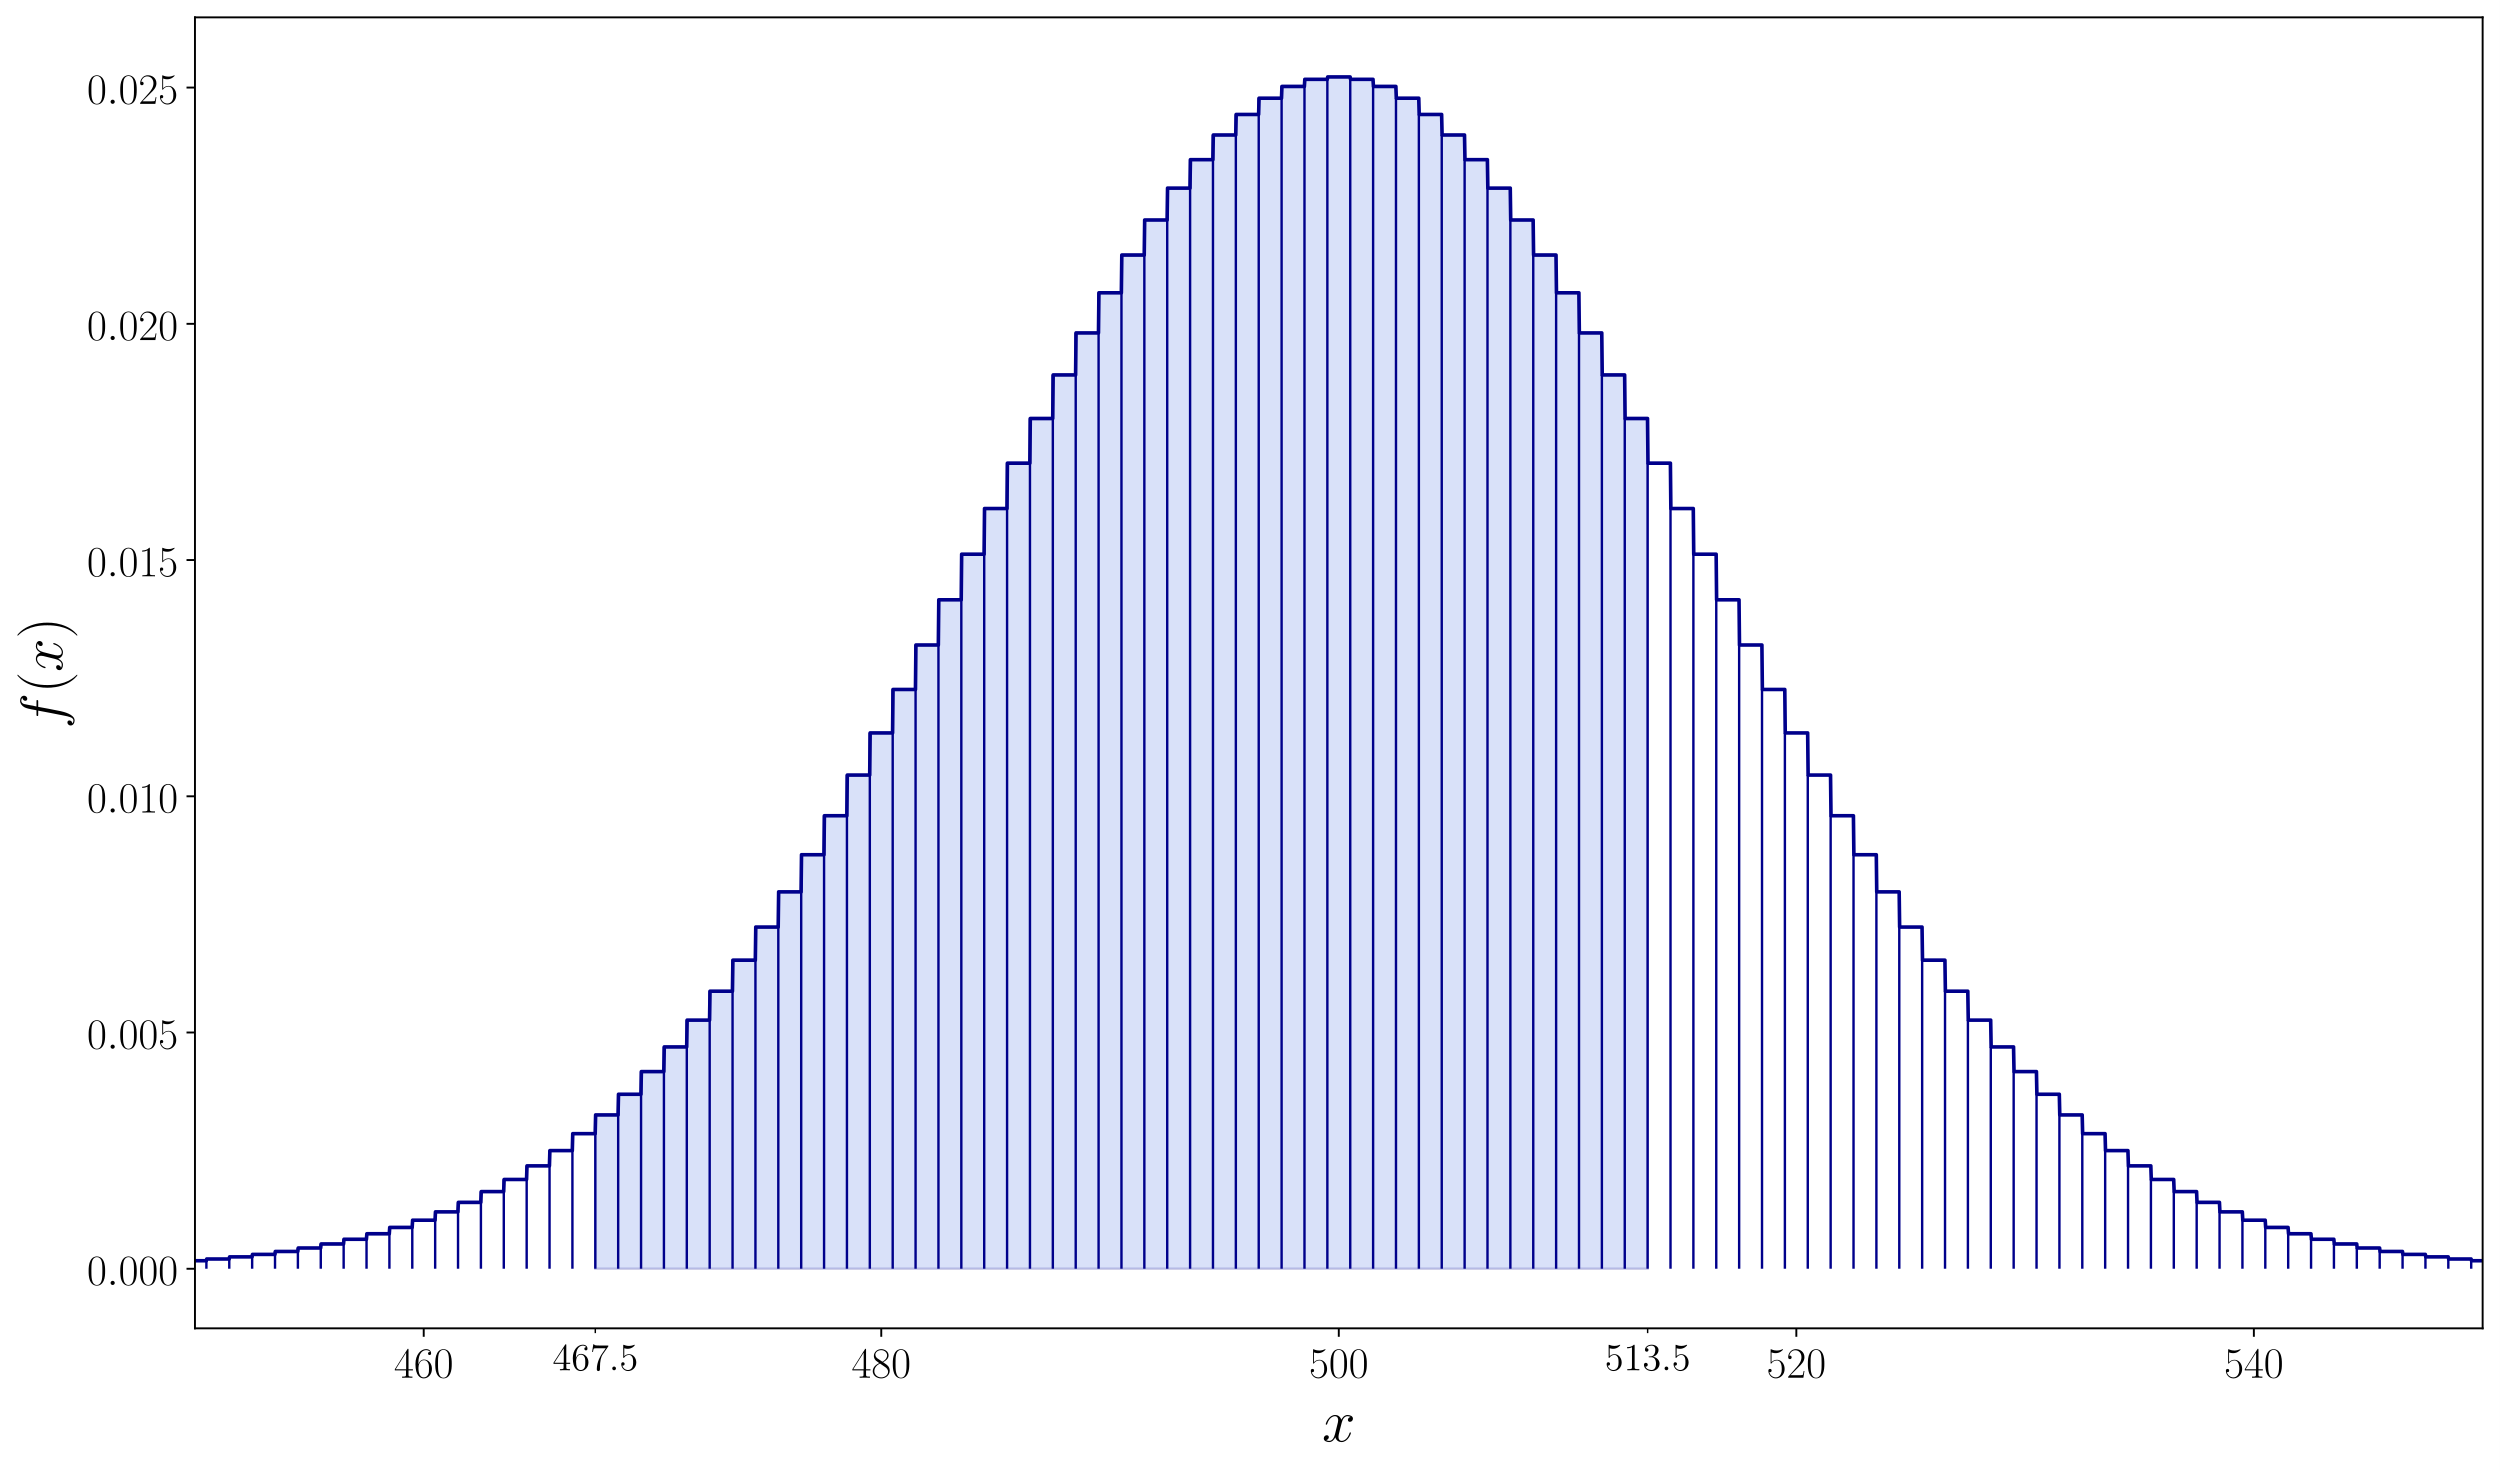 <?xml version="1.0" encoding="UTF-8"?>
<svg xmlns="http://www.w3.org/2000/svg" xmlns:xlink="http://www.w3.org/1999/xlink" width="1036.638" height="610.061" viewBox="0 0 1036.638 610.061">
<rect x="0" y="0" width="1036.638" height="610.061" fill="#808080" stroke="none"/>
<defs>
<g>
<g id="glyph-0-0">
<path d="M 6.031 -11.609 C 6.031 -11.984 6.016 -12 5.688 -12 L 0.359 -3.516 L 0.359 -3.047 L 4.984 -3.047 L 4.984 -1.297 C 4.984 -0.641 4.953 -0.469 3.688 -0.469 L 3.359 -0.469 L 3.359 0 C 3.922 -0.031 4.891 -0.031 5.5 -0.031 C 6.109 -0.031 7.078 -0.031 7.656 0 L 7.656 -0.469 L 7.312 -0.469 C 6.062 -0.469 6.031 -0.641 6.031 -1.297 L 6.031 -3.047 L 7.859 -3.047 L 7.859 -3.516 L 6.031 -3.516 Z M 5.047 -10.422 L 5.047 -3.516 L 0.719 -3.516 Z M 5.047 -10.422 "/>
</g>
<g id="glyph-0-1">
<path d="M 1.906 -6.188 C 1.906 -10.469 3.906 -11.438 5.078 -11.438 C 5.453 -11.438 6.375 -11.375 6.719 -10.672 C 6.438 -10.672 5.906 -10.672 5.906 -10.047 C 5.906 -9.562 6.297 -9.406 6.547 -9.406 C 6.703 -9.406 7.188 -9.469 7.188 -10.078 C 7.188 -11.203 6.297 -11.859 5.062 -11.859 C 2.922 -11.859 0.688 -9.625 0.688 -5.672 C 0.688 -0.797 2.703 0.281 4.141 0.281 C 5.891 0.281 7.531 -1.281 7.531 -3.672 C 7.531 -5.922 6.078 -7.547 4.25 -7.547 C 3.156 -7.547 2.344 -6.828 1.906 -5.578 Z M 4.141 -0.141 C 1.938 -0.141 1.938 -3.438 1.938 -4.109 C 1.938 -5.406 2.547 -7.266 4.219 -7.266 C 4.516 -7.266 5.406 -7.266 5.984 -6.031 C 6.312 -5.328 6.312 -4.594 6.312 -3.688 C 6.312 -2.719 6.312 -2.016 5.938 -1.297 C 5.547 -0.562 4.969 -0.141 4.141 -0.141 Z M 4.141 -0.141 "/>
</g>
<g id="glyph-0-2">
<path d="M 7.531 -5.766 C 7.531 -6.859 7.516 -8.719 6.766 -10.156 C 6.094 -11.406 5.047 -11.859 4.109 -11.859 C 3.25 -11.859 2.156 -11.469 1.469 -10.172 C 0.75 -8.828 0.688 -7.156 0.688 -5.766 C 0.688 -4.734 0.703 -3.172 1.25 -1.812 C 2.031 0.031 3.406 0.281 4.109 0.281 C 4.938 0.281 6.188 -0.047 6.922 -1.766 C 7.469 -3 7.531 -4.453 7.531 -5.766 Z M 4.109 0 C 2.953 0 2.281 -0.984 2.031 -2.344 C 1.828 -3.406 1.828 -4.953 1.828 -5.953 C 1.828 -7.344 1.828 -8.484 2.062 -9.578 C 2.406 -11.109 3.406 -11.562 4.109 -11.562 C 4.844 -11.562 5.797 -11.078 6.141 -9.609 C 6.375 -8.594 6.391 -7.391 6.391 -5.953 C 6.391 -4.797 6.391 -3.359 6.172 -2.297 C 5.797 -0.344 4.734 0 4.109 0 Z M 4.109 0 "/>
</g>
<g id="glyph-0-3">
<path d="M 4.875 -6.453 C 6.016 -7.031 7.156 -7.891 7.156 -9.281 C 7.156 -10.906 5.578 -11.859 4.125 -11.859 C 2.5 -11.859 1.062 -10.672 1.062 -9.047 C 1.062 -8.594 1.172 -7.828 1.859 -7.141 C 2.047 -6.953 2.797 -6.422 3.281 -6.078 C 2.469 -5.672 0.594 -4.688 0.594 -2.703 C 0.594 -0.859 2.344 0.281 4.094 0.281 C 6.016 0.281 7.625 -1.094 7.625 -2.922 C 7.625 -4.562 6.531 -5.312 5.812 -5.797 Z M 2.531 -8.031 C 2.391 -8.125 1.672 -8.688 1.672 -9.531 C 1.672 -10.625 2.797 -11.438 4.094 -11.438 C 5.5 -11.438 6.547 -10.438 6.547 -9.281 C 6.547 -7.609 4.688 -6.656 4.594 -6.656 C 4.578 -6.656 4.562 -6.656 4.406 -6.766 Z M 5.828 -4.359 C 6.094 -4.156 6.953 -3.562 6.953 -2.469 C 6.953 -1.141 5.625 -0.141 4.125 -0.141 C 2.5 -0.141 1.25 -1.312 1.25 -2.719 C 1.25 -4.141 2.344 -5.328 3.594 -5.891 Z M 5.828 -4.359 "/>
</g>
<g id="glyph-0-4">
<path d="M 2.047 -10.5 C 2.219 -10.422 2.953 -10.188 3.719 -10.188 C 5.375 -10.188 6.297 -11.078 6.812 -11.609 C 6.812 -11.75 6.812 -11.844 6.703 -11.844 C 6.688 -11.844 6.656 -11.844 6.516 -11.766 C 5.891 -11.5 5.141 -11.281 4.25 -11.281 C 3.719 -11.281 2.906 -11.359 2.031 -11.75 C 1.828 -11.844 1.797 -11.844 1.781 -11.844 C 1.688 -11.844 1.672 -11.828 1.672 -11.469 L 1.672 -6.266 C 1.672 -5.938 1.672 -5.844 1.844 -5.844 C 1.938 -5.844 1.969 -5.891 2.062 -6.016 C 2.641 -6.812 3.422 -7.156 4.328 -7.156 C 4.953 -7.156 6.297 -6.766 6.297 -3.688 C 6.297 -3.125 6.297 -2.078 5.766 -1.25 C 5.312 -0.516 4.609 -0.141 3.844 -0.141 C 2.656 -0.141 1.453 -0.969 1.125 -2.344 C 1.203 -2.328 1.344 -2.297 1.422 -2.297 C 1.656 -2.297 2.094 -2.422 2.094 -2.984 C 2.094 -3.469 1.766 -3.656 1.422 -3.656 C 1 -3.656 0.734 -3.406 0.734 -2.906 C 0.734 -1.344 1.969 0.281 3.875 0.281 C 5.719 0.281 7.484 -1.312 7.484 -3.625 C 7.484 -5.781 6.078 -7.438 4.344 -7.438 C 3.422 -7.438 2.656 -7.109 2.047 -6.453 Z M 2.047 -10.5 "/>
</g>
<g id="glyph-0-5">
<path d="M 7.484 -2.781 L 7.156 -2.781 C 6.984 -1.5 6.828 -1.297 6.766 -1.188 C 6.672 -1.047 5.375 -1.047 5.125 -1.047 L 1.688 -1.047 C 2.328 -1.734 3.594 -3.016 5.109 -4.484 C 6.203 -5.531 7.484 -6.75 7.484 -8.516 C 7.484 -10.641 5.797 -11.859 3.906 -11.859 C 1.938 -11.859 0.734 -10.109 0.734 -8.5 C 0.734 -7.797 1.25 -7.719 1.469 -7.719 C 1.656 -7.719 2.188 -7.828 2.188 -8.453 C 2.188 -9 1.719 -9.172 1.469 -9.172 C 1.359 -9.172 1.25 -9.141 1.188 -9.109 C 1.531 -10.641 2.562 -11.391 3.656 -11.391 C 5.219 -11.391 6.25 -10.156 6.25 -8.516 C 6.25 -6.953 5.328 -5.609 4.312 -4.453 L 0.734 -0.406 L 0.734 0 L 7.047 0 Z M 7.484 -2.781 "/>
</g>
<g id="glyph-0-6">
<path d="M 4.766 -11.469 C 4.766 -11.844 4.75 -11.859 4.5 -11.859 C 3.797 -11.016 2.75 -10.75 1.734 -10.703 C 1.688 -10.703 1.594 -10.703 1.578 -10.672 C 1.562 -10.641 1.562 -10.594 1.562 -10.219 C 2.109 -10.219 3.047 -10.328 3.766 -10.766 L 3.766 -1.312 C 3.766 -0.688 3.734 -0.469 2.188 -0.469 L 1.656 -0.469 L 1.656 0 C 2.516 -0.016 3.406 -0.031 4.266 -0.031 C 5.125 -0.031 6.031 -0.016 6.891 0 L 6.891 -0.469 L 6.344 -0.469 C 4.812 -0.469 4.766 -0.656 4.766 -1.312 Z M 4.766 -11.469 "/>
</g>
<g id="glyph-1-0">
<path d="M 5.75 -10.375 C 5.75 -10.672 5.75 -10.766 5.531 -10.766 C 5.406 -10.766 5.359 -10.766 5.234 -10.562 L 0.438 -3.125 L 0.438 -2.656 L 4.625 -2.656 L 4.625 -1.219 C 4.625 -0.625 4.594 -0.469 3.422 -0.469 L 3.109 -0.469 L 3.109 0 C 3.469 -0.031 4.734 -0.031 5.188 -0.031 C 5.625 -0.031 6.906 -0.031 7.266 0 L 7.266 -0.469 L 6.953 -0.469 C 5.797 -0.469 5.75 -0.625 5.75 -1.219 L 5.75 -2.656 L 7.359 -2.656 L 7.359 -3.125 L 5.75 -3.125 Z M 4.703 -9.125 L 4.703 -3.125 L 0.828 -3.125 Z M 4.703 -9.125 "/>
</g>
<g id="glyph-1-1">
<path d="M 1.953 -5.547 C 1.953 -9.578 3.922 -10.219 4.781 -10.219 C 5.359 -10.219 5.922 -10.047 6.234 -9.562 C 6.047 -9.562 5.438 -9.562 5.438 -8.906 C 5.438 -8.562 5.672 -8.25 6.094 -8.25 C 6.484 -8.25 6.75 -8.5 6.75 -8.953 C 6.75 -9.781 6.156 -10.594 4.766 -10.594 C 2.75 -10.594 0.656 -8.547 0.656 -5.031 C 0.656 -0.656 2.562 0.328 3.922 0.328 C 5.656 0.328 7.141 -1.172 7.141 -3.25 C 7.141 -5.375 5.656 -6.797 4.062 -6.797 C 2.641 -6.797 2.125 -5.562 1.953 -5.109 Z M 3.922 -0.094 C 2.922 -0.094 2.438 -0.984 2.297 -1.328 C 2.156 -1.734 2 -2.516 2 -3.641 C 2 -4.891 2.562 -6.469 4 -6.469 C 4.875 -6.469 5.344 -5.875 5.578 -5.344 C 5.828 -4.75 5.828 -3.953 5.828 -3.266 C 5.828 -2.453 5.828 -1.734 5.531 -1.125 C 5.125 -0.359 4.562 -0.094 3.922 -0.094 Z M 3.922 -0.094 "/>
</g>
<g id="glyph-1-2">
<path d="M 7.578 -9.891 L 7.578 -10.266 L 3.734 -10.266 C 1.797 -10.266 1.766 -10.469 1.703 -10.781 L 1.359 -10.781 L 0.859 -7.594 L 1.219 -7.594 C 1.266 -7.875 1.406 -8.859 1.609 -9.031 C 1.734 -9.125 2.938 -9.125 3.156 -9.125 L 6.531 -9.125 L 4.844 -6.703 C 4.422 -6.094 2.812 -3.469 2.812 -0.484 C 2.812 -0.297 2.812 0.328 3.453 0.328 C 4.125 0.328 4.125 -0.281 4.125 -0.5 L 4.125 -1.297 C 4.125 -3.672 4.516 -5.516 5.266 -6.578 Z M 7.578 -9.891 "/>
</g>
<g id="glyph-1-3">
<path d="M 2.047 -9.125 C 2.719 -8.906 3.281 -8.891 3.453 -8.891 C 5.266 -8.891 6.406 -10.219 6.406 -10.438 C 6.406 -10.5 6.375 -10.578 6.281 -10.578 C 6.25 -10.578 6.219 -10.578 6.078 -10.516 C 5.188 -10.141 4.422 -10.094 4 -10.094 C 2.953 -10.094 2.203 -10.406 1.891 -10.531 C 1.781 -10.578 1.75 -10.578 1.734 -10.578 C 1.609 -10.578 1.609 -10.484 1.609 -10.234 L 1.609 -5.5 C 1.609 -5.219 1.609 -5.109 1.797 -5.109 C 1.875 -5.109 1.891 -5.125 2.062 -5.328 C 2.5 -5.984 3.25 -6.359 4.047 -6.359 C 4.891 -6.359 5.312 -5.578 5.438 -5.312 C 5.703 -4.688 5.719 -3.906 5.719 -3.297 C 5.719 -2.688 5.719 -1.781 5.281 -1.062 C 4.922 -0.5 4.297 -0.094 3.609 -0.094 C 2.547 -0.094 1.516 -0.812 1.234 -1.969 C 1.312 -1.938 1.406 -1.922 1.484 -1.922 C 1.75 -1.922 2.188 -2.094 2.188 -2.625 C 2.188 -3.078 1.875 -3.328 1.484 -3.328 C 1.203 -3.328 0.781 -3.188 0.781 -2.562 C 0.781 -1.219 1.859 0.328 3.641 0.328 C 5.438 0.328 7.016 -1.172 7.016 -3.203 C 7.016 -5.094 5.734 -6.672 4.062 -6.672 C 3.156 -6.672 2.453 -6.281 2.047 -5.828 Z M 2.047 -9.125 "/>
</g>
<g id="glyph-1-4">
<path d="M 4.594 -10.219 C 4.594 -10.578 4.594 -10.594 4.266 -10.594 C 3.891 -10.172 3.094 -9.578 1.453 -9.578 L 1.453 -9.109 C 1.812 -9.109 2.609 -9.109 3.484 -9.531 L 3.484 -1.234 C 3.484 -0.656 3.438 -0.469 2.047 -0.469 L 1.547 -0.469 L 1.547 0 C 1.969 -0.031 3.516 -0.031 4.047 -0.031 C 4.578 -0.031 6.109 -0.031 6.531 0 L 6.531 -0.469 L 6.047 -0.469 C 4.641 -0.469 4.594 -0.656 4.594 -1.234 Z M 4.594 -10.219 "/>
</g>
<g id="glyph-1-5">
<path d="M 2.938 -5.719 C 2.656 -5.703 2.594 -5.688 2.594 -5.547 C 2.594 -5.391 2.672 -5.391 2.969 -5.391 L 3.703 -5.391 C 5.047 -5.391 5.656 -4.266 5.656 -2.734 C 5.656 -0.656 4.578 -0.094 3.797 -0.094 C 3.031 -0.094 1.719 -0.469 1.266 -1.516 C 1.766 -1.438 2.234 -1.719 2.234 -2.297 C 2.234 -2.75 1.891 -3.078 1.453 -3.078 C 1.062 -3.078 0.656 -2.859 0.656 -2.25 C 0.656 -0.828 2.078 0.328 3.844 0.328 C 5.734 0.328 7.141 -1.109 7.141 -2.719 C 7.141 -4.188 5.953 -5.344 4.438 -5.609 C 5.812 -6.016 6.703 -7.172 6.703 -8.422 C 6.703 -9.672 5.406 -10.594 3.859 -10.594 C 2.266 -10.594 1.078 -9.625 1.078 -8.469 C 1.078 -7.828 1.578 -7.703 1.812 -7.703 C 2.156 -7.703 2.531 -7.938 2.531 -8.422 C 2.531 -8.922 2.156 -9.141 1.797 -9.141 C 1.703 -9.141 1.672 -9.141 1.625 -9.125 C 2.234 -10.219 3.734 -10.219 3.812 -10.219 C 4.328 -10.219 5.375 -9.984 5.375 -8.422 C 5.375 -8.109 5.328 -7.219 4.859 -6.531 C 4.391 -5.828 3.844 -5.781 3.406 -5.766 Z M 2.938 -5.719 "/>
</g>
<g id="glyph-2-0">
<path d="M 2.938 -0.766 C 2.938 -1.234 2.547 -1.547 2.172 -1.547 C 1.703 -1.547 1.391 -1.156 1.391 -0.781 C 1.391 -0.312 1.766 0 2.156 0 C 2.609 0 2.938 -0.375 2.938 -0.766 Z M 2.938 -0.766 "/>
</g>
<g id="glyph-3-0">
<path d="M 11.812 -10.156 C 11.016 -10.016 10.703 -9.422 10.703 -8.938 C 10.703 -8.344 11.188 -8.141 11.531 -8.141 C 12.281 -8.141 12.797 -8.797 12.797 -9.469 C 12.797 -10.516 11.609 -10.984 10.562 -10.984 C 9.047 -10.984 8.188 -9.484 7.969 -9.016 C 7.391 -10.891 5.859 -10.984 5.406 -10.984 C 2.859 -10.984 1.516 -7.719 1.516 -7.172 C 1.516 -7.078 1.625 -6.953 1.797 -6.953 C 2 -6.953 2.047 -7.094 2.094 -7.203 C 2.938 -9.969 4.609 -10.484 5.328 -10.484 C 6.453 -10.484 6.672 -9.438 6.672 -8.844 C 6.672 -8.297 6.531 -7.719 6.219 -6.531 L 5.375 -3.109 C 5 -1.625 4.281 -0.25 2.969 -0.25 C 2.844 -0.25 2.219 -0.25 1.688 -0.578 C 2.594 -0.75 2.797 -1.5 2.797 -1.797 C 2.797 -2.297 2.422 -2.594 1.938 -2.594 C 1.344 -2.594 0.703 -2.062 0.703 -1.266 C 0.703 -0.219 1.875 0.25 2.938 0.25 C 4.141 0.25 4.984 -0.703 5.5 -1.719 C 5.906 -0.25 7.141 0.25 8.062 0.25 C 10.609 0.25 11.953 -3.016 11.953 -3.562 C 11.953 -3.688 11.859 -3.781 11.703 -3.781 C 11.484 -3.781 11.453 -3.656 11.375 -3.469 C 10.703 -1.266 9.266 -0.25 8.141 -0.25 C 7.266 -0.25 6.797 -0.891 6.797 -1.922 C 6.797 -2.469 6.906 -2.859 7.297 -4.516 L 8.172 -7.891 C 8.547 -9.391 9.391 -10.484 10.531 -10.484 C 10.578 -10.484 11.281 -10.484 11.812 -10.156 Z M 11.812 -10.156 "/>
</g>
<g id="glyph-4-0">
<path d="M 3.297 -0.859 C 3.297 -1.375 2.875 -1.734 2.438 -1.734 C 1.922 -1.734 1.562 -1.312 1.562 -0.875 C 1.562 -0.359 1.984 0 2.422 0 C 2.938 0 3.297 -0.438 3.297 -0.859 Z M 3.297 -0.859 "/>
</g>
<g id="glyph-5-0">
<path d="M -10.016 -11.109 C -10.016 -11.609 -10.016 -11.812 -10.484 -11.812 C -10.734 -11.812 -10.734 -11.609 -10.734 -11.156 L -10.734 -9.141 C -13.297 -9.609 -15.062 -9.969 -15.859 -10.156 C -16.469 -10.312 -17.031 -10.828 -17.031 -11.484 C -17.031 -12 -16.812 -12.531 -16.594 -12.781 C -16.484 -11.812 -15.766 -11.5 -15.344 -11.5 C -14.844 -11.5 -14.547 -11.875 -14.547 -12.359 C -14.547 -12.859 -14.969 -13.594 -15.922 -13.594 C -16.969 -13.594 -17.531 -12.547 -17.531 -11.453 C -17.531 -10.391 -16.734 -9.344 -15.766 -8.844 C -14.891 -8.391 -14 -8.141 -10.734 -7.578 L -10.734 -5.906 C -10.734 -5.422 -10.734 -5.188 -10.281 -5.188 C -10.016 -5.188 -10.016 -5.328 -10.016 -5.828 L -10.016 -7.422 C -7.703 -6.969 -2.062 -5.953 0.594 -5.375 C 2.766 -4.953 4.578 -4.578 4.578 -3.344 C 4.578 -3.266 4.578 -2.547 4.109 -2.094 C 4.016 -3.359 2.906 -3.359 2.891 -3.359 C 2.391 -3.359 2.094 -2.984 2.094 -2.516 C 2.094 -2.016 2.516 -1.266 3.469 -1.266 C 4.531 -1.266 5.078 -2.359 5.078 -3.344 C 5.078 -5.875 0.516 -6.922 -0.719 -7.203 C -2.641 -7.641 -9.266 -8.859 -10.016 -8.984 Z M -10.016 -11.109 "/>
</g>
<g id="glyph-5-1">
<path d="M -10.156 -11.812 C -10.016 -11.016 -9.422 -10.703 -8.938 -10.703 C -8.344 -10.703 -8.141 -11.188 -8.141 -11.531 C -8.141 -12.281 -8.797 -12.797 -9.469 -12.797 C -10.516 -12.797 -10.984 -11.609 -10.984 -10.562 C -10.984 -9.047 -9.484 -8.188 -9.016 -7.969 C -10.891 -7.391 -10.984 -5.859 -10.984 -5.406 C -10.984 -2.859 -7.719 -1.516 -7.172 -1.516 C -7.078 -1.516 -6.953 -1.625 -6.953 -1.797 C -6.953 -2 -7.094 -2.047 -7.203 -2.094 C -9.969 -2.938 -10.484 -4.609 -10.484 -5.328 C -10.484 -6.453 -9.438 -6.672 -8.844 -6.672 C -8.297 -6.672 -7.719 -6.531 -6.531 -6.219 L -3.109 -5.375 C -1.625 -5 -0.25 -4.281 -0.25 -2.969 C -0.25 -2.844 -0.25 -2.219 -0.578 -1.688 C -0.75 -2.594 -1.5 -2.797 -1.797 -2.797 C -2.297 -2.797 -2.594 -2.422 -2.594 -1.938 C -2.594 -1.344 -2.062 -0.703 -1.266 -0.703 C -0.219 -0.703 0.25 -1.875 0.25 -2.938 C 0.25 -4.141 -0.703 -4.984 -1.719 -5.5 C -0.25 -5.906 0.25 -7.141 0.25 -8.062 C 0.25 -10.609 -3.016 -11.953 -3.562 -11.953 C -3.688 -11.953 -3.781 -11.859 -3.781 -11.703 C -3.781 -11.484 -3.656 -11.453 -3.469 -11.375 C -1.266 -10.703 -0.25 -9.266 -0.25 -8.141 C -0.25 -7.266 -0.891 -6.797 -1.922 -6.797 C -2.469 -6.797 -2.859 -6.906 -4.516 -7.297 L -7.891 -8.172 C -9.391 -8.547 -10.484 -9.391 -10.484 -10.531 C -10.484 -10.578 -10.484 -11.281 -10.156 -11.812 Z M -10.156 -11.812 "/>
</g>
<g id="glyph-6-0">
<path d="M 6.078 -7.625 C 6.047 -7.625 6 -7.625 5.922 -7.547 C 4.75 -6.406 1.562 -3.344 -6.203 -3.344 C -13.969 -3.344 -17.141 -6.344 -18.375 -7.578 C -18.406 -7.578 -18.453 -7.625 -18.531 -7.625 C -18.609 -7.625 -18.656 -7.547 -18.656 -7.453 C -18.656 -7.172 -16.812 -5.062 -14.078 -3.828 C -11.312 -2.594 -8.625 -2.234 -6.219 -2.234 C -4.438 -2.234 -1.391 -2.422 1.812 -3.906 C 4.406 -5.109 6.219 -7.141 6.219 -7.453 C 6.219 -7.578 6.172 -7.625 6.078 -7.625 Z M 6.078 -7.625 "/>
</g>
<g id="glyph-6-1">
<path d="M -6.203 -6.547 C -8 -6.547 -11.031 -6.375 -14.25 -4.875 C -16.844 -3.688 -18.656 -1.641 -18.656 -1.344 C -18.656 -1.266 -18.625 -1.172 -18.5 -1.172 C -18.453 -1.172 -18.438 -1.203 -18.375 -1.219 C -17.141 -2.422 -13.969 -5.453 -6.219 -5.453 C 1.547 -5.453 4.703 -2.438 5.953 -1.219 C 6 -1.203 6.031 -1.172 6.078 -1.172 C 6.203 -1.172 6.219 -1.266 6.219 -1.344 C 6.219 -1.625 4.391 -3.734 1.641 -4.953 C -1.125 -6.203 -3.812 -6.547 -6.203 -6.547 Z M -6.203 -6.547 "/>
</g>
</g>
<clipPath id="clip-0">
<path clip-rule="nonzero" d="M 0 0 L 1036.637 0 L 1036.637 610.062 L 0 610.062 Z M 0 0 "/>
</clipPath>
<clipPath id="clip-1">
<path clip-rule="nonzero" d="M 80.84 30 L 1029.438 30 L 1029.438 524 L 80.84 524 Z M 80.84 30 "/>
</clipPath>
</defs>
<g clip-path="url(#clip-0)">
<path fill-rule="nonzero" fill="rgb(100%, 100%, 100%)" fill-opacity="1" d="M 0 610.062 L 1036.637 610.062 L 1036.637 0 L 0 0 Z M 0 610.062 "/>
</g>
<path fill-rule="nonzero" fill="rgb(100%, 100%, 100%)" fill-opacity="1" d="M 80.84 550.801 L 1029.438 550.801 L 1029.438 7.199 L 80.84 7.199 Z M 80.84 550.801 "/>
<path fill-rule="nonzero" fill="rgb(25.49%, 41.176%, 88.234%)" fill-opacity="0.2" stroke-width="1" stroke-linecap="butt" stroke-linejoin="miter" stroke="rgb(0%, 0%, 54.509%)" stroke-opacity="0.2" stroke-miterlimit="10" d="M 246.844 83.971 L 246.844 147.756 L 256.312 147.756 L 256.355 156.326 L 265.781 156.326 L 265.828 165.717 L 275.297 165.717 L 275.34 175.955 L 284.766 175.955 L 284.809 187.065 L 294.234 187.065 L 294.281 199.053 L 303.75 199.053 L 303.793 211.92 L 313.219 211.92 L 313.262 225.658 L 322.688 225.658 L 322.734 240.244 L 332.203 240.244 L 332.246 255.643 L 341.672 255.643 L 341.715 271.803 L 351.188 271.803 L 351.23 288.666 L 360.656 288.666 L 360.699 306.151 L 370.125 306.151 L 370.168 324.166 L 379.641 324.166 L 379.684 342.604 L 389.109 342.604 L 389.152 361.346 L 398.578 361.346 L 398.621 380.256 L 408.094 380.256 L 408.137 399.194 L 417.562 399.194 L 417.605 418.006 L 427.074 418.006 L 427.121 436.526 L 436.547 436.526 L 436.59 454.584 L 446.016 454.584 L 446.059 472.018 L 455.527 472.018 L 455.574 488.647 L 465 488.647 L 465.043 504.307 L 474.469 504.307 L 474.512 518.83 L 483.984 518.83 L 484.027 532.061 L 493.453 532.061 L 493.496 543.854 L 502.922 543.854 L 502.965 554.073 L 512.438 554.073 L 512.48 562.604 L 521.906 562.604 L 521.949 569.346 L 531.418 569.346 L 531.461 574.217 L 540.891 574.217 L 540.934 577.166 L 550.359 577.166 L 550.402 578.151 L 559.871 578.151 L 559.918 577.166 L 569.344 577.166 L 569.387 574.217 L 578.812 574.217 L 578.855 569.346 L 588.324 569.346 L 588.371 562.604 L 597.797 562.604 L 597.84 554.073 L 607.309 554.073 L 607.352 543.854 L 616.777 543.854 L 616.824 532.061 L 626.25 532.061 L 626.293 518.83 L 635.762 518.83 L 635.805 504.307 L 645.23 504.307 L 645.277 488.647 L 654.703 488.647 L 654.746 472.018 L 664.215 472.018 L 664.258 454.584 L 673.684 454.584 L 673.73 436.526 L 683.156 436.526 L 683.199 418.006 L 683.199 83.971 Z M 246.844 83.971 " transform="matrix(1, 0, 0, -1, 0, 610.061)"/>
<path fill="none" stroke-width="0.8" stroke-linecap="butt" stroke-linejoin="round" stroke="rgb(0%, 0%, 0%)" stroke-opacity="1" stroke-miterlimit="10" d="M 175.699 59.26 L 175.699 55.76 " transform="matrix(1, 0, 0, -1, 0, 610.061)"/>
<g fill="rgb(0%, 0%, 0%)" fill-opacity="1">
<use xlink:href="#glyph-0-0" x="163.362" y="571.285"/>
<use xlink:href="#glyph-0-1" x="171.575" y="571.285"/>
<use xlink:href="#glyph-0-2" x="179.788" y="571.285"/>
</g>
<path fill="none" stroke-width="0.8" stroke-linecap="butt" stroke-linejoin="round" stroke="rgb(0%, 0%, 0%)" stroke-opacity="1" stroke-miterlimit="10" d="M 365.418 59.26 L 365.418 55.76 " transform="matrix(1, 0, 0, -1, 0, 610.061)"/>
<g fill="rgb(0%, 0%, 0%)" fill-opacity="1">
<use xlink:href="#glyph-0-0" x="353.082" y="571.285"/>
<use xlink:href="#glyph-0-3" x="361.295" y="571.285"/>
<use xlink:href="#glyph-0-2" x="369.508" y="571.285"/>
</g>
<path fill="none" stroke-width="0.8" stroke-linecap="butt" stroke-linejoin="round" stroke="rgb(0%, 0%, 0%)" stroke-opacity="1" stroke-miterlimit="10" d="M 555.137 59.26 L 555.137 55.76 " transform="matrix(1, 0, 0, -1, 0, 610.061)"/>
<g fill="rgb(0%, 0%, 0%)" fill-opacity="1">
<use xlink:href="#glyph-0-4" x="542.802" y="571.285"/>
<use xlink:href="#glyph-0-2" x="551.015" y="571.285"/>
<use xlink:href="#glyph-0-2" x="559.228" y="571.285"/>
</g>
<path fill="none" stroke-width="0.8" stroke-linecap="butt" stroke-linejoin="round" stroke="rgb(0%, 0%, 0%)" stroke-opacity="1" stroke-miterlimit="10" d="M 744.859 59.26 L 744.859 55.76 " transform="matrix(1, 0, 0, -1, 0, 610.061)"/>
<g fill="rgb(0%, 0%, 0%)" fill-opacity="1">
<use xlink:href="#glyph-0-4" x="732.522" y="571.285"/>
<use xlink:href="#glyph-0-5" x="740.735" y="571.285"/>
<use xlink:href="#glyph-0-2" x="748.948" y="571.285"/>
</g>
<path fill="none" stroke-width="0.8" stroke-linecap="butt" stroke-linejoin="round" stroke="rgb(0%, 0%, 0%)" stroke-opacity="1" stroke-miterlimit="10" d="M 934.578 59.26 L 934.578 55.76 " transform="matrix(1, 0, 0, -1, 0, 610.061)"/>
<g fill="rgb(0%, 0%, 0%)" fill-opacity="1">
<use xlink:href="#glyph-0-4" x="922.242" y="571.285"/>
<use xlink:href="#glyph-0-0" x="930.455" y="571.285"/>
<use xlink:href="#glyph-0-2" x="938.668" y="571.285"/>
</g>
<path fill="none" stroke-width="0.6" stroke-linecap="butt" stroke-linejoin="round" stroke="rgb(0%, 0%, 0%)" stroke-opacity="1" stroke-miterlimit="10" d="M 246.844 59.26 L 246.844 57.26 " transform="matrix(1, 0, 0, -1, 0, 610.061)"/>
<g fill="rgb(0%, 0%, 0%)" fill-opacity="1">
<use xlink:href="#glyph-1-0" x="229.067" y="568.187"/>
<use xlink:href="#glyph-1-1" x="236.862" y="568.187"/>
<use xlink:href="#glyph-1-2" x="244.657" y="568.187"/>
</g>
<g fill="rgb(0%, 0%, 0%)" fill-opacity="1">
<use xlink:href="#glyph-2-0" x="252.479" y="568.187"/>
</g>
<g fill="rgb(0%, 0%, 0%)" fill-opacity="1">
<use xlink:href="#glyph-1-3" x="256.815" y="568.187"/>
</g>
<path fill="none" stroke-width="0.6" stroke-linecap="butt" stroke-linejoin="round" stroke="rgb(0%, 0%, 0%)" stroke-opacity="1" stroke-miterlimit="10" d="M 683.199 59.26 L 683.199 57.26 " transform="matrix(1, 0, 0, -1, 0, 610.061)"/>
<g fill="rgb(0%, 0%, 0%)" fill-opacity="1">
<use xlink:href="#glyph-1-3" x="665.423" y="568.187"/>
<use xlink:href="#glyph-1-4" x="673.218" y="568.187"/>
<use xlink:href="#glyph-1-5" x="681.013" y="568.187"/>
</g>
<g fill="rgb(0%, 0%, 0%)" fill-opacity="1">
<use xlink:href="#glyph-2-0" x="688.835" y="568.187"/>
</g>
<g fill="rgb(0%, 0%, 0%)" fill-opacity="1">
<use xlink:href="#glyph-1-3" x="693.171" y="568.187"/>
</g>
<g fill="rgb(0%, 0%, 0%)" fill-opacity="1">
<use xlink:href="#glyph-3-0" x="548.209" y="597.718"/>
</g>
<path fill="none" stroke-width="0.8" stroke-linecap="butt" stroke-linejoin="round" stroke="rgb(0%, 0%, 0%)" stroke-opacity="1" stroke-miterlimit="10" d="M 80.84 83.971 L 77.34 83.971 " transform="matrix(1, 0, 0, -1, 0, 610.061)"/>
<g fill="rgb(0%, 0%, 0%)" fill-opacity="1">
<use xlink:href="#glyph-0-2" x="36.063" y="532.834"/>
</g>
<g fill="rgb(0%, 0%, 0%)" fill-opacity="1">
<use xlink:href="#glyph-4-0" x="44.288" y="532.834"/>
</g>
<g fill="rgb(0%, 0%, 0%)" fill-opacity="1">
<use xlink:href="#glyph-0-2" x="49.165" y="532.834"/>
<use xlink:href="#glyph-0-2" x="57.378" y="532.834"/>
<use xlink:href="#glyph-0-2" x="65.592" y="532.834"/>
</g>
<path fill="none" stroke-width="0.8" stroke-linecap="butt" stroke-linejoin="round" stroke="rgb(0%, 0%, 0%)" stroke-opacity="1" stroke-miterlimit="10" d="M 80.84 181.924 L 77.34 181.924 " transform="matrix(1, 0, 0, -1, 0, 610.061)"/>
<g fill="rgb(0%, 0%, 0%)" fill-opacity="1">
<use xlink:href="#glyph-0-2" x="36.063" y="434.879"/>
</g>
<g fill="rgb(0%, 0%, 0%)" fill-opacity="1">
<use xlink:href="#glyph-4-0" x="44.288" y="434.879"/>
</g>
<g fill="rgb(0%, 0%, 0%)" fill-opacity="1">
<use xlink:href="#glyph-0-2" x="49.165" y="434.879"/>
<use xlink:href="#glyph-0-2" x="57.378" y="434.879"/>
<use xlink:href="#glyph-0-4" x="65.592" y="434.879"/>
</g>
<path fill="none" stroke-width="0.8" stroke-linecap="butt" stroke-linejoin="round" stroke="rgb(0%, 0%, 0%)" stroke-opacity="1" stroke-miterlimit="10" d="M 80.84 279.881 L 77.34 279.881 " transform="matrix(1, 0, 0, -1, 0, 610.061)"/>
<g fill="rgb(0%, 0%, 0%)" fill-opacity="1">
<use xlink:href="#glyph-0-2" x="36.063" y="336.924"/>
</g>
<g fill="rgb(0%, 0%, 0%)" fill-opacity="1">
<use xlink:href="#glyph-4-0" x="44.288" y="336.924"/>
</g>
<g fill="rgb(0%, 0%, 0%)" fill-opacity="1">
<use xlink:href="#glyph-0-2" x="49.165" y="336.924"/>
<use xlink:href="#glyph-0-6" x="57.378" y="336.924"/>
<use xlink:href="#glyph-0-2" x="65.592" y="336.924"/>
</g>
<path fill="none" stroke-width="0.8" stroke-linecap="butt" stroke-linejoin="round" stroke="rgb(0%, 0%, 0%)" stroke-opacity="1" stroke-miterlimit="10" d="M 80.84 377.834 L 77.34 377.834 " transform="matrix(1, 0, 0, -1, 0, 610.061)"/>
<g fill="rgb(0%, 0%, 0%)" fill-opacity="1">
<use xlink:href="#glyph-0-2" x="36.063" y="238.969"/>
</g>
<g fill="rgb(0%, 0%, 0%)" fill-opacity="1">
<use xlink:href="#glyph-4-0" x="44.288" y="238.969"/>
</g>
<g fill="rgb(0%, 0%, 0%)" fill-opacity="1">
<use xlink:href="#glyph-0-2" x="49.165" y="238.969"/>
<use xlink:href="#glyph-0-6" x="57.378" y="238.969"/>
<use xlink:href="#glyph-0-4" x="65.592" y="238.969"/>
</g>
<path fill="none" stroke-width="0.8" stroke-linecap="butt" stroke-linejoin="round" stroke="rgb(0%, 0%, 0%)" stroke-opacity="1" stroke-miterlimit="10" d="M 80.84 475.787 L 77.34 475.787 " transform="matrix(1, 0, 0, -1, 0, 610.061)"/>
<g fill="rgb(0%, 0%, 0%)" fill-opacity="1">
<use xlink:href="#glyph-0-2" x="36.063" y="141.015"/>
</g>
<g fill="rgb(0%, 0%, 0%)" fill-opacity="1">
<use xlink:href="#glyph-4-0" x="44.288" y="141.015"/>
</g>
<g fill="rgb(0%, 0%, 0%)" fill-opacity="1">
<use xlink:href="#glyph-0-2" x="49.165" y="141.015"/>
<use xlink:href="#glyph-0-5" x="57.378" y="141.015"/>
<use xlink:href="#glyph-0-2" x="65.592" y="141.015"/>
</g>
<path fill="none" stroke-width="0.8" stroke-linecap="butt" stroke-linejoin="round" stroke="rgb(0%, 0%, 0%)" stroke-opacity="1" stroke-miterlimit="10" d="M 80.84 573.744 L 77.34 573.744 " transform="matrix(1, 0, 0, -1, 0, 610.061)"/>
<g fill="rgb(0%, 0%, 0%)" fill-opacity="1">
<use xlink:href="#glyph-0-2" x="36.063" y="43.06"/>
</g>
<g fill="rgb(0%, 0%, 0%)" fill-opacity="1">
<use xlink:href="#glyph-4-0" x="44.288" y="43.06"/>
</g>
<g fill="rgb(0%, 0%, 0%)" fill-opacity="1">
<use xlink:href="#glyph-0-2" x="49.165" y="43.06"/>
<use xlink:href="#glyph-0-5" x="57.378" y="43.06"/>
<use xlink:href="#glyph-0-4" x="65.592" y="43.06"/>
</g>
<g fill="rgb(0%, 0%, 0%)" fill-opacity="1">
<use xlink:href="#glyph-5-0" x="25.858" y="302.089"/>
</g>
<g fill="rgb(0%, 0%, 0%)" fill-opacity="1">
<use xlink:href="#glyph-6-0" x="25.858" y="287.409"/>
</g>
<g fill="rgb(0%, 0%, 0%)" fill-opacity="1">
<use xlink:href="#glyph-5-1" x="25.858" y="278.589"/>
</g>
<g fill="rgb(0%, 0%, 0%)" fill-opacity="1">
<use xlink:href="#glyph-6-1" x="25.858" y="264.731"/>
</g>
<path fill="none" stroke-width="1" stroke-linecap="butt" stroke-linejoin="round" stroke="rgb(0%, 0%, 54.509%)" stroke-opacity="1" stroke-miterlimit="10" d="M 85.582 83.971 L 85.582 88.018 " transform="matrix(1, 0, 0, -1, 0, 610.061)"/>
<path fill="none" stroke-width="1" stroke-linecap="butt" stroke-linejoin="round" stroke="rgb(0%, 0%, 54.509%)" stroke-opacity="1" stroke-miterlimit="10" d="M 95.066 83.971 L 95.066 88.885 " transform="matrix(1, 0, 0, -1, 0, 610.061)"/>
<path fill="none" stroke-width="1" stroke-linecap="butt" stroke-linejoin="round" stroke="rgb(0%, 0%, 54.509%)" stroke-opacity="1" stroke-miterlimit="10" d="M 104.555 83.971 L 104.555 89.916 " transform="matrix(1, 0, 0, -1, 0, 610.061)"/>
<path fill="none" stroke-width="1" stroke-linecap="butt" stroke-linejoin="round" stroke="rgb(0%, 0%, 54.509%)" stroke-opacity="1" stroke-miterlimit="10" d="M 114.039 83.971 L 114.039 91.135 " transform="matrix(1, 0, 0, -1, 0, 610.061)"/>
<path fill="none" stroke-width="1" stroke-linecap="butt" stroke-linejoin="round" stroke="rgb(0%, 0%, 54.509%)" stroke-opacity="1" stroke-miterlimit="10" d="M 123.523 83.971 L 123.523 92.569 " transform="matrix(1, 0, 0, -1, 0, 610.061)"/>
<path fill="none" stroke-width="1" stroke-linecap="butt" stroke-linejoin="round" stroke="rgb(0%, 0%, 54.509%)" stroke-opacity="1" stroke-miterlimit="10" d="M 133.012 83.971 L 133.012 94.244 " transform="matrix(1, 0, 0, -1, 0, 610.061)"/>
<path fill="none" stroke-width="1" stroke-linecap="butt" stroke-linejoin="round" stroke="rgb(0%, 0%, 54.509%)" stroke-opacity="1" stroke-miterlimit="10" d="M 142.496 83.971 L 142.496 96.201 " transform="matrix(1, 0, 0, -1, 0, 610.061)"/>
<path fill="none" stroke-width="1" stroke-linecap="butt" stroke-linejoin="round" stroke="rgb(0%, 0%, 54.509%)" stroke-opacity="1" stroke-miterlimit="10" d="M 151.984 83.971 L 151.984 98.471 " transform="matrix(1, 0, 0, -1, 0, 610.061)"/>
<path fill="none" stroke-width="1" stroke-linecap="butt" stroke-linejoin="round" stroke="rgb(0%, 0%, 54.509%)" stroke-opacity="1" stroke-miterlimit="10" d="M 161.469 83.971 L 161.469 101.096 " transform="matrix(1, 0, 0, -1, 0, 610.061)"/>
<path fill="none" stroke-width="1" stroke-linecap="butt" stroke-linejoin="round" stroke="rgb(0%, 0%, 54.509%)" stroke-opacity="1" stroke-miterlimit="10" d="M 170.953 83.971 L 170.953 104.108 " transform="matrix(1, 0, 0, -1, 0, 610.061)"/>
<path fill="none" stroke-width="1" stroke-linecap="butt" stroke-linejoin="round" stroke="rgb(0%, 0%, 54.509%)" stroke-opacity="1" stroke-miterlimit="10" d="M 180.441 83.971 L 180.441 107.561 " transform="matrix(1, 0, 0, -1, 0, 610.061)"/>
<path fill="none" stroke-width="1" stroke-linecap="butt" stroke-linejoin="round" stroke="rgb(0%, 0%, 54.509%)" stroke-opacity="1" stroke-miterlimit="10" d="M 189.926 83.971 L 189.926 111.494 " transform="matrix(1, 0, 0, -1, 0, 610.061)"/>
<path fill="none" stroke-width="1" stroke-linecap="butt" stroke-linejoin="round" stroke="rgb(0%, 0%, 54.509%)" stroke-opacity="1" stroke-miterlimit="10" d="M 199.414 83.971 L 199.414 115.951 " transform="matrix(1, 0, 0, -1, 0, 610.061)"/>
<path fill="none" stroke-width="1" stroke-linecap="butt" stroke-linejoin="round" stroke="rgb(0%, 0%, 54.509%)" stroke-opacity="1" stroke-miterlimit="10" d="M 208.898 83.971 L 208.898 120.983 " transform="matrix(1, 0, 0, -1, 0, 610.061)"/>
<path fill="none" stroke-width="1" stroke-linecap="butt" stroke-linejoin="round" stroke="rgb(0%, 0%, 54.509%)" stroke-opacity="1" stroke-miterlimit="10" d="M 218.387 83.971 L 218.387 126.635 " transform="matrix(1, 0, 0, -1, 0, 610.061)"/>
<path fill="none" stroke-width="1" stroke-linecap="butt" stroke-linejoin="round" stroke="rgb(0%, 0%, 54.509%)" stroke-opacity="1" stroke-miterlimit="10" d="M 227.871 83.971 L 227.871 132.951 " transform="matrix(1, 0, 0, -1, 0, 610.061)"/>
<path fill="none" stroke-width="1" stroke-linecap="butt" stroke-linejoin="round" stroke="rgb(0%, 0%, 54.509%)" stroke-opacity="1" stroke-miterlimit="10" d="M 237.355 83.971 L 237.355 139.979 " transform="matrix(1, 0, 0, -1, 0, 610.061)"/>
<path fill="none" stroke-width="1" stroke-linecap="butt" stroke-linejoin="round" stroke="rgb(0%, 0%, 54.509%)" stroke-opacity="1" stroke-miterlimit="10" d="M 246.844 83.971 L 246.844 147.756 " transform="matrix(1, 0, 0, -1, 0, 610.061)"/>
<path fill="none" stroke-width="1" stroke-linecap="butt" stroke-linejoin="round" stroke="rgb(0%, 0%, 54.509%)" stroke-opacity="1" stroke-miterlimit="10" d="M 256.328 83.971 L 256.328 156.326 " transform="matrix(1, 0, 0, -1, 0, 610.061)"/>
<path fill="none" stroke-width="1" stroke-linecap="butt" stroke-linejoin="round" stroke="rgb(0%, 0%, 54.509%)" stroke-opacity="1" stroke-miterlimit="10" d="M 265.816 83.971 L 265.816 165.717 " transform="matrix(1, 0, 0, -1, 0, 610.061)"/>
<path fill="none" stroke-width="1" stroke-linecap="butt" stroke-linejoin="round" stroke="rgb(0%, 0%, 54.509%)" stroke-opacity="1" stroke-miterlimit="10" d="M 275.301 83.971 L 275.301 175.955 " transform="matrix(1, 0, 0, -1, 0, 610.061)"/>
<path fill="none" stroke-width="1" stroke-linecap="butt" stroke-linejoin="round" stroke="rgb(0%, 0%, 54.509%)" stroke-opacity="1" stroke-miterlimit="10" d="M 284.785 83.971 L 284.785 187.065 " transform="matrix(1, 0, 0, -1, 0, 610.061)"/>
<path fill="none" stroke-width="1" stroke-linecap="butt" stroke-linejoin="round" stroke="rgb(0%, 0%, 54.509%)" stroke-opacity="1" stroke-miterlimit="10" d="M 294.273 83.971 L 294.273 199.053 " transform="matrix(1, 0, 0, -1, 0, 610.061)"/>
<path fill="none" stroke-width="1" stroke-linecap="butt" stroke-linejoin="round" stroke="rgb(0%, 0%, 54.509%)" stroke-opacity="1" stroke-miterlimit="10" d="M 303.758 83.971 L 303.758 211.92 " transform="matrix(1, 0, 0, -1, 0, 610.061)"/>
<path fill="none" stroke-width="1" stroke-linecap="butt" stroke-linejoin="round" stroke="rgb(0%, 0%, 54.509%)" stroke-opacity="1" stroke-miterlimit="10" d="M 313.246 83.971 L 313.246 225.658 " transform="matrix(1, 0, 0, -1, 0, 610.061)"/>
<path fill="none" stroke-width="1" stroke-linecap="butt" stroke-linejoin="round" stroke="rgb(0%, 0%, 54.509%)" stroke-opacity="1" stroke-miterlimit="10" d="M 322.73 83.971 L 322.73 240.244 " transform="matrix(1, 0, 0, -1, 0, 610.061)"/>
<path fill="none" stroke-width="1" stroke-linecap="butt" stroke-linejoin="round" stroke="rgb(0%, 0%, 54.509%)" stroke-opacity="1" stroke-miterlimit="10" d="M 332.219 83.971 L 332.219 255.643 " transform="matrix(1, 0, 0, -1, 0, 610.061)"/>
<path fill="none" stroke-width="1" stroke-linecap="butt" stroke-linejoin="round" stroke="rgb(0%, 0%, 54.509%)" stroke-opacity="1" stroke-miterlimit="10" d="M 341.703 83.971 L 341.703 271.803 " transform="matrix(1, 0, 0, -1, 0, 610.061)"/>
<path fill="none" stroke-width="1" stroke-linecap="butt" stroke-linejoin="round" stroke="rgb(0%, 0%, 54.509%)" stroke-opacity="1" stroke-miterlimit="10" d="M 351.188 83.971 L 351.188 288.666 " transform="matrix(1, 0, 0, -1, 0, 610.061)"/>
<path fill="none" stroke-width="1" stroke-linecap="butt" stroke-linejoin="round" stroke="rgb(0%, 0%, 54.509%)" stroke-opacity="1" stroke-miterlimit="10" d="M 360.676 83.971 L 360.676 306.151 " transform="matrix(1, 0, 0, -1, 0, 610.061)"/>
<path fill="none" stroke-width="1" stroke-linecap="butt" stroke-linejoin="round" stroke="rgb(0%, 0%, 54.509%)" stroke-opacity="1" stroke-miterlimit="10" d="M 370.16 83.971 L 370.16 324.166 " transform="matrix(1, 0, 0, -1, 0, 610.061)"/>
<path fill="none" stroke-width="1" stroke-linecap="butt" stroke-linejoin="round" stroke="rgb(0%, 0%, 54.509%)" stroke-opacity="1" stroke-miterlimit="10" d="M 379.648 83.971 L 379.648 342.604 " transform="matrix(1, 0, 0, -1, 0, 610.061)"/>
<path fill="none" stroke-width="1" stroke-linecap="butt" stroke-linejoin="round" stroke="rgb(0%, 0%, 54.509%)" stroke-opacity="1" stroke-miterlimit="10" d="M 389.133 83.971 L 389.133 361.346 " transform="matrix(1, 0, 0, -1, 0, 610.061)"/>
<path fill="none" stroke-width="1" stroke-linecap="butt" stroke-linejoin="round" stroke="rgb(0%, 0%, 54.509%)" stroke-opacity="1" stroke-miterlimit="10" d="M 398.617 83.971 L 398.617 380.256 " transform="matrix(1, 0, 0, -1, 0, 610.061)"/>
<path fill="none" stroke-width="1" stroke-linecap="butt" stroke-linejoin="round" stroke="rgb(0%, 0%, 54.509%)" stroke-opacity="1" stroke-miterlimit="10" d="M 408.105 83.971 L 408.105 399.194 " transform="matrix(1, 0, 0, -1, 0, 610.061)"/>
<path fill="none" stroke-width="1" stroke-linecap="butt" stroke-linejoin="round" stroke="rgb(0%, 0%, 54.509%)" stroke-opacity="1" stroke-miterlimit="10" d="M 417.59 83.971 L 417.59 418.006 " transform="matrix(1, 0, 0, -1, 0, 610.061)"/>
<path fill="none" stroke-width="1" stroke-linecap="butt" stroke-linejoin="round" stroke="rgb(0%, 0%, 54.509%)" stroke-opacity="1" stroke-miterlimit="10" d="M 427.078 83.971 L 427.078 436.526 " transform="matrix(1, 0, 0, -1, 0, 610.061)"/>
<path fill="none" stroke-width="1" stroke-linecap="butt" stroke-linejoin="round" stroke="rgb(0%, 0%, 54.509%)" stroke-opacity="1" stroke-miterlimit="10" d="M 436.562 83.971 L 436.562 454.584 " transform="matrix(1, 0, 0, -1, 0, 610.061)"/>
<path fill="none" stroke-width="1" stroke-linecap="butt" stroke-linejoin="round" stroke="rgb(0%, 0%, 54.509%)" stroke-opacity="1" stroke-miterlimit="10" d="M 446.051 83.971 L 446.051 472.018 " transform="matrix(1, 0, 0, -1, 0, 610.061)"/>
<path fill="none" stroke-width="1" stroke-linecap="butt" stroke-linejoin="round" stroke="rgb(0%, 0%, 54.509%)" stroke-opacity="1" stroke-miterlimit="10" d="M 455.535 83.971 L 455.535 488.647 " transform="matrix(1, 0, 0, -1, 0, 610.061)"/>
<path fill="none" stroke-width="1" stroke-linecap="butt" stroke-linejoin="round" stroke="rgb(0%, 0%, 54.509%)" stroke-opacity="1" stroke-miterlimit="10" d="M 465.02 83.971 L 465.02 504.307 " transform="matrix(1, 0, 0, -1, 0, 610.061)"/>
<path fill="none" stroke-width="1" stroke-linecap="butt" stroke-linejoin="round" stroke="rgb(0%, 0%, 54.509%)" stroke-opacity="1" stroke-miterlimit="10" d="M 474.508 83.971 L 474.508 518.83 " transform="matrix(1, 0, 0, -1, 0, 610.061)"/>
<path fill="none" stroke-width="1" stroke-linecap="butt" stroke-linejoin="round" stroke="rgb(0%, 0%, 54.509%)" stroke-opacity="1" stroke-miterlimit="10" d="M 483.992 83.971 L 483.992 532.061 " transform="matrix(1, 0, 0, -1, 0, 610.061)"/>
<path fill="none" stroke-width="1" stroke-linecap="butt" stroke-linejoin="round" stroke="rgb(0%, 0%, 54.509%)" stroke-opacity="1" stroke-miterlimit="10" d="M 493.48 83.971 L 493.48 543.854 " transform="matrix(1, 0, 0, -1, 0, 610.061)"/>
<path fill="none" stroke-width="1" stroke-linecap="butt" stroke-linejoin="round" stroke="rgb(0%, 0%, 54.509%)" stroke-opacity="1" stroke-miterlimit="10" d="M 502.965 83.971 L 502.965 554.073 " transform="matrix(1, 0, 0, -1, 0, 610.061)"/>
<path fill="none" stroke-width="1" stroke-linecap="butt" stroke-linejoin="round" stroke="rgb(0%, 0%, 54.509%)" stroke-opacity="1" stroke-miterlimit="10" d="M 512.449 83.971 L 512.449 562.604 " transform="matrix(1, 0, 0, -1, 0, 610.061)"/>
<path fill="none" stroke-width="1" stroke-linecap="butt" stroke-linejoin="round" stroke="rgb(0%, 0%, 54.509%)" stroke-opacity="1" stroke-miterlimit="10" d="M 521.938 83.971 L 521.938 569.346 " transform="matrix(1, 0, 0, -1, 0, 610.061)"/>
<path fill="none" stroke-width="1" stroke-linecap="butt" stroke-linejoin="round" stroke="rgb(0%, 0%, 54.509%)" stroke-opacity="1" stroke-miterlimit="10" d="M 531.422 83.971 L 531.422 574.217 " transform="matrix(1, 0, 0, -1, 0, 610.061)"/>
<path fill="none" stroke-width="1" stroke-linecap="butt" stroke-linejoin="round" stroke="rgb(0%, 0%, 54.509%)" stroke-opacity="1" stroke-miterlimit="10" d="M 540.91 83.971 L 540.91 577.166 " transform="matrix(1, 0, 0, -1, 0, 610.061)"/>
<path fill="none" stroke-width="1" stroke-linecap="butt" stroke-linejoin="round" stroke="rgb(0%, 0%, 54.509%)" stroke-opacity="1" stroke-miterlimit="10" d="M 550.395 83.971 L 550.395 578.151 " transform="matrix(1, 0, 0, -1, 0, 610.061)"/>
<path fill="none" stroke-width="1" stroke-linecap="butt" stroke-linejoin="round" stroke="rgb(0%, 0%, 54.509%)" stroke-opacity="1" stroke-miterlimit="10" d="M 559.883 83.971 L 559.883 577.166 " transform="matrix(1, 0, 0, -1, 0, 610.061)"/>
<path fill="none" stroke-width="1" stroke-linecap="butt" stroke-linejoin="round" stroke="rgb(0%, 0%, 54.509%)" stroke-opacity="1" stroke-miterlimit="10" d="M 569.367 83.971 L 569.367 574.217 " transform="matrix(1, 0, 0, -1, 0, 610.061)"/>
<path fill="none" stroke-width="1" stroke-linecap="butt" stroke-linejoin="round" stroke="rgb(0%, 0%, 54.509%)" stroke-opacity="1" stroke-miterlimit="10" d="M 578.852 83.971 L 578.852 569.346 " transform="matrix(1, 0, 0, -1, 0, 610.061)"/>
<path fill="none" stroke-width="1" stroke-linecap="butt" stroke-linejoin="round" stroke="rgb(0%, 0%, 54.509%)" stroke-opacity="1" stroke-miterlimit="10" d="M 588.34 83.971 L 588.34 562.604 " transform="matrix(1, 0, 0, -1, 0, 610.061)"/>
<path fill="none" stroke-width="1" stroke-linecap="butt" stroke-linejoin="round" stroke="rgb(0%, 0%, 54.509%)" stroke-opacity="1" stroke-miterlimit="10" d="M 597.824 83.971 L 597.824 554.073 " transform="matrix(1, 0, 0, -1, 0, 610.061)"/>
<path fill="none" stroke-width="1" stroke-linecap="butt" stroke-linejoin="round" stroke="rgb(0%, 0%, 54.509%)" stroke-opacity="1" stroke-miterlimit="10" d="M 607.312 83.971 L 607.312 543.854 " transform="matrix(1, 0, 0, -1, 0, 610.061)"/>
<path fill="none" stroke-width="1" stroke-linecap="butt" stroke-linejoin="round" stroke="rgb(0%, 0%, 54.509%)" stroke-opacity="1" stroke-miterlimit="10" d="M 616.797 83.971 L 616.797 532.061 " transform="matrix(1, 0, 0, -1, 0, 610.061)"/>
<path fill="none" stroke-width="1" stroke-linecap="butt" stroke-linejoin="round" stroke="rgb(0%, 0%, 54.509%)" stroke-opacity="1" stroke-miterlimit="10" d="M 626.281 83.971 L 626.281 518.83 " transform="matrix(1, 0, 0, -1, 0, 610.061)"/>
<path fill="none" stroke-width="1" stroke-linecap="butt" stroke-linejoin="round" stroke="rgb(0%, 0%, 54.509%)" stroke-opacity="1" stroke-miterlimit="10" d="M 635.77 83.971 L 635.77 504.307 " transform="matrix(1, 0, 0, -1, 0, 610.061)"/>
<path fill="none" stroke-width="1" stroke-linecap="butt" stroke-linejoin="round" stroke="rgb(0%, 0%, 54.509%)" stroke-opacity="1" stroke-miterlimit="10" d="M 645.254 83.971 L 645.254 488.647 " transform="matrix(1, 0, 0, -1, 0, 610.061)"/>
<path fill="none" stroke-width="1" stroke-linecap="butt" stroke-linejoin="round" stroke="rgb(0%, 0%, 54.509%)" stroke-opacity="1" stroke-miterlimit="10" d="M 654.742 83.971 L 654.742 472.018 " transform="matrix(1, 0, 0, -1, 0, 610.061)"/>
<path fill="none" stroke-width="1" stroke-linecap="butt" stroke-linejoin="round" stroke="rgb(0%, 0%, 54.509%)" stroke-opacity="1" stroke-miterlimit="10" d="M 664.227 83.971 L 664.227 454.584 " transform="matrix(1, 0, 0, -1, 0, 610.061)"/>
<path fill="none" stroke-width="1" stroke-linecap="butt" stroke-linejoin="round" stroke="rgb(0%, 0%, 54.509%)" stroke-opacity="1" stroke-miterlimit="10" d="M 673.715 83.971 L 673.715 436.526 " transform="matrix(1, 0, 0, -1, 0, 610.061)"/>
<path fill="none" stroke-width="1" stroke-linecap="butt" stroke-linejoin="round" stroke="rgb(0%, 0%, 54.509%)" stroke-opacity="1" stroke-miterlimit="10" d="M 683.199 83.971 L 683.199 418.006 " transform="matrix(1, 0, 0, -1, 0, 610.061)"/>
<path fill="none" stroke-width="1" stroke-linecap="butt" stroke-linejoin="round" stroke="rgb(0%, 0%, 54.509%)" stroke-opacity="1" stroke-miterlimit="10" d="M 692.684 83.971 L 692.684 399.194 " transform="matrix(1, 0, 0, -1, 0, 610.061)"/>
<path fill="none" stroke-width="1" stroke-linecap="butt" stroke-linejoin="round" stroke="rgb(0%, 0%, 54.509%)" stroke-opacity="1" stroke-miterlimit="10" d="M 702.172 83.971 L 702.172 380.256 " transform="matrix(1, 0, 0, -1, 0, 610.061)"/>
<path fill="none" stroke-width="1" stroke-linecap="butt" stroke-linejoin="round" stroke="rgb(0%, 0%, 54.509%)" stroke-opacity="1" stroke-miterlimit="10" d="M 711.656 83.971 L 711.656 361.346 " transform="matrix(1, 0, 0, -1, 0, 610.061)"/>
<path fill="none" stroke-width="1" stroke-linecap="butt" stroke-linejoin="round" stroke="rgb(0%, 0%, 54.509%)" stroke-opacity="1" stroke-miterlimit="10" d="M 721.145 83.971 L 721.145 342.604 " transform="matrix(1, 0, 0, -1, 0, 610.061)"/>
<path fill="none" stroke-width="1" stroke-linecap="butt" stroke-linejoin="round" stroke="rgb(0%, 0%, 54.509%)" stroke-opacity="1" stroke-miterlimit="10" d="M 730.629 83.971 L 730.629 324.166 " transform="matrix(1, 0, 0, -1, 0, 610.061)"/>
<path fill="none" stroke-width="1" stroke-linecap="butt" stroke-linejoin="round" stroke="rgb(0%, 0%, 54.509%)" stroke-opacity="1" stroke-miterlimit="10" d="M 740.113 83.971 L 740.113 306.151 " transform="matrix(1, 0, 0, -1, 0, 610.061)"/>
<path fill="none" stroke-width="1" stroke-linecap="butt" stroke-linejoin="round" stroke="rgb(0%, 0%, 54.509%)" stroke-opacity="1" stroke-miterlimit="10" d="M 749.602 83.971 L 749.602 288.666 " transform="matrix(1, 0, 0, -1, 0, 610.061)"/>
<path fill="none" stroke-width="1" stroke-linecap="butt" stroke-linejoin="round" stroke="rgb(0%, 0%, 54.509%)" stroke-opacity="1" stroke-miterlimit="10" d="M 759.086 83.971 L 759.086 271.803 " transform="matrix(1, 0, 0, -1, 0, 610.061)"/>
<path fill="none" stroke-width="1" stroke-linecap="butt" stroke-linejoin="round" stroke="rgb(0%, 0%, 54.509%)" stroke-opacity="1" stroke-miterlimit="10" d="M 768.574 83.971 L 768.574 255.643 " transform="matrix(1, 0, 0, -1, 0, 610.061)"/>
<path fill="none" stroke-width="1" stroke-linecap="butt" stroke-linejoin="round" stroke="rgb(0%, 0%, 54.509%)" stroke-opacity="1" stroke-miterlimit="10" d="M 778.059 83.971 L 778.059 240.244 " transform="matrix(1, 0, 0, -1, 0, 610.061)"/>
<path fill="none" stroke-width="1" stroke-linecap="butt" stroke-linejoin="round" stroke="rgb(0%, 0%, 54.509%)" stroke-opacity="1" stroke-miterlimit="10" d="M 787.547 83.971 L 787.547 225.658 " transform="matrix(1, 0, 0, -1, 0, 610.061)"/>
<path fill="none" stroke-width="1" stroke-linecap="butt" stroke-linejoin="round" stroke="rgb(0%, 0%, 54.509%)" stroke-opacity="1" stroke-miterlimit="10" d="M 797.031 83.971 L 797.031 211.92 " transform="matrix(1, 0, 0, -1, 0, 610.061)"/>
<path fill="none" stroke-width="1" stroke-linecap="butt" stroke-linejoin="round" stroke="rgb(0%, 0%, 54.509%)" stroke-opacity="1" stroke-miterlimit="10" d="M 806.516 83.971 L 806.516 199.053 " transform="matrix(1, 0, 0, -1, 0, 610.061)"/>
<path fill="none" stroke-width="1" stroke-linecap="butt" stroke-linejoin="round" stroke="rgb(0%, 0%, 54.509%)" stroke-opacity="1" stroke-miterlimit="10" d="M 816.004 83.971 L 816.004 187.065 " transform="matrix(1, 0, 0, -1, 0, 610.061)"/>
<path fill="none" stroke-width="1" stroke-linecap="butt" stroke-linejoin="round" stroke="rgb(0%, 0%, 54.509%)" stroke-opacity="1" stroke-miterlimit="10" d="M 825.488 83.971 L 825.488 175.955 " transform="matrix(1, 0, 0, -1, 0, 610.061)"/>
<path fill="none" stroke-width="1" stroke-linecap="butt" stroke-linejoin="round" stroke="rgb(0%, 0%, 54.509%)" stroke-opacity="1" stroke-miterlimit="10" d="M 834.977 83.971 L 834.977 165.717 " transform="matrix(1, 0, 0, -1, 0, 610.061)"/>
<path fill="none" stroke-width="1" stroke-linecap="butt" stroke-linejoin="round" stroke="rgb(0%, 0%, 54.509%)" stroke-opacity="1" stroke-miterlimit="10" d="M 844.461 83.971 L 844.461 156.326 " transform="matrix(1, 0, 0, -1, 0, 610.061)"/>
<path fill="none" stroke-width="1" stroke-linecap="butt" stroke-linejoin="round" stroke="rgb(0%, 0%, 54.509%)" stroke-opacity="1" stroke-miterlimit="10" d="M 853.945 83.971 L 853.945 147.756 " transform="matrix(1, 0, 0, -1, 0, 610.061)"/>
<path fill="none" stroke-width="1" stroke-linecap="butt" stroke-linejoin="round" stroke="rgb(0%, 0%, 54.509%)" stroke-opacity="1" stroke-miterlimit="10" d="M 863.434 83.971 L 863.434 139.979 " transform="matrix(1, 0, 0, -1, 0, 610.061)"/>
<path fill="none" stroke-width="1" stroke-linecap="butt" stroke-linejoin="round" stroke="rgb(0%, 0%, 54.509%)" stroke-opacity="1" stroke-miterlimit="10" d="M 872.918 83.971 L 872.918 132.951 " transform="matrix(1, 0, 0, -1, 0, 610.061)"/>
<path fill="none" stroke-width="1" stroke-linecap="butt" stroke-linejoin="round" stroke="rgb(0%, 0%, 54.509%)" stroke-opacity="1" stroke-miterlimit="10" d="M 882.406 83.971 L 882.406 126.635 " transform="matrix(1, 0, 0, -1, 0, 610.061)"/>
<path fill="none" stroke-width="1" stroke-linecap="butt" stroke-linejoin="round" stroke="rgb(0%, 0%, 54.509%)" stroke-opacity="1" stroke-miterlimit="10" d="M 891.891 83.971 L 891.891 120.983 " transform="matrix(1, 0, 0, -1, 0, 610.061)"/>
<path fill="none" stroke-width="1" stroke-linecap="butt" stroke-linejoin="round" stroke="rgb(0%, 0%, 54.509%)" stroke-opacity="1" stroke-miterlimit="10" d="M 901.379 83.971 L 901.379 115.951 " transform="matrix(1, 0, 0, -1, 0, 610.061)"/>
<path fill="none" stroke-width="1" stroke-linecap="butt" stroke-linejoin="round" stroke="rgb(0%, 0%, 54.509%)" stroke-opacity="1" stroke-miterlimit="10" d="M 910.863 83.971 L 910.863 111.494 " transform="matrix(1, 0, 0, -1, 0, 610.061)"/>
<path fill="none" stroke-width="1" stroke-linecap="butt" stroke-linejoin="round" stroke="rgb(0%, 0%, 54.509%)" stroke-opacity="1" stroke-miterlimit="10" d="M 920.348 83.971 L 920.348 107.561 " transform="matrix(1, 0, 0, -1, 0, 610.061)"/>
<path fill="none" stroke-width="1" stroke-linecap="butt" stroke-linejoin="round" stroke="rgb(0%, 0%, 54.509%)" stroke-opacity="1" stroke-miterlimit="10" d="M 929.836 83.971 L 929.836 104.108 " transform="matrix(1, 0, 0, -1, 0, 610.061)"/>
<path fill="none" stroke-width="1" stroke-linecap="butt" stroke-linejoin="round" stroke="rgb(0%, 0%, 54.509%)" stroke-opacity="1" stroke-miterlimit="10" d="M 939.32 83.971 L 939.32 101.096 " transform="matrix(1, 0, 0, -1, 0, 610.061)"/>
<path fill="none" stroke-width="1" stroke-linecap="butt" stroke-linejoin="round" stroke="rgb(0%, 0%, 54.509%)" stroke-opacity="1" stroke-miterlimit="10" d="M 948.809 83.971 L 948.809 98.471 " transform="matrix(1, 0, 0, -1, 0, 610.061)"/>
<path fill="none" stroke-width="1" stroke-linecap="butt" stroke-linejoin="round" stroke="rgb(0%, 0%, 54.509%)" stroke-opacity="1" stroke-miterlimit="10" d="M 958.293 83.971 L 958.293 96.201 " transform="matrix(1, 0, 0, -1, 0, 610.061)"/>
<path fill="none" stroke-width="1" stroke-linecap="butt" stroke-linejoin="round" stroke="rgb(0%, 0%, 54.509%)" stroke-opacity="1" stroke-miterlimit="10" d="M 967.777 83.971 L 967.777 94.244 " transform="matrix(1, 0, 0, -1, 0, 610.061)"/>
<path fill="none" stroke-width="1" stroke-linecap="butt" stroke-linejoin="round" stroke="rgb(0%, 0%, 54.509%)" stroke-opacity="1" stroke-miterlimit="10" d="M 977.266 83.971 L 977.266 92.569 " transform="matrix(1, 0, 0, -1, 0, 610.061)"/>
<path fill="none" stroke-width="1" stroke-linecap="butt" stroke-linejoin="round" stroke="rgb(0%, 0%, 54.509%)" stroke-opacity="1" stroke-miterlimit="10" d="M 986.75 83.971 L 986.75 91.135 " transform="matrix(1, 0, 0, -1, 0, 610.061)"/>
<path fill="none" stroke-width="1" stroke-linecap="butt" stroke-linejoin="round" stroke="rgb(0%, 0%, 54.509%)" stroke-opacity="1" stroke-miterlimit="10" d="M 996.238 83.971 L 996.238 89.916 " transform="matrix(1, 0, 0, -1, 0, 610.061)"/>
<path fill="none" stroke-width="1" stroke-linecap="butt" stroke-linejoin="round" stroke="rgb(0%, 0%, 54.509%)" stroke-opacity="1" stroke-miterlimit="10" d="M 1005.723 83.971 L 1005.723 88.885 " transform="matrix(1, 0, 0, -1, 0, 610.061)"/>
<path fill="none" stroke-width="1" stroke-linecap="butt" stroke-linejoin="round" stroke="rgb(0%, 0%, 54.509%)" stroke-opacity="1" stroke-miterlimit="10" d="M 1015.207 83.971 L 1015.207 88.018 " transform="matrix(1, 0, 0, -1, 0, 610.061)"/>
<path fill="none" stroke-width="1" stroke-linecap="butt" stroke-linejoin="round" stroke="rgb(0%, 0%, 54.509%)" stroke-opacity="1" stroke-miterlimit="10" d="M 1024.695 83.971 L 1024.695 87.287 " transform="matrix(1, 0, 0, -1, 0, 610.061)"/>
<g clip-path="url(#clip-1)">
<path fill="none" stroke-width="1.5" stroke-linecap="square" stroke-linejoin="round" stroke="rgb(0%, 0%, 54.509%)" stroke-opacity="1" stroke-miterlimit="10" d="M 80.785 87.287 L 85.527 87.287 L 85.719 88.018 L 95.016 88.018 L 95.203 88.885 L 104.5 88.885 L 104.691 89.916 L 113.988 89.916 L 114.176 91.135 L 123.473 91.135 L 123.664 92.569 L 132.961 92.569 L 133.148 94.244 L 142.445 94.244 L 142.637 96.201 L 151.93 96.201 L 152.121 98.471 L 161.418 98.471 L 161.605 101.096 L 170.902 101.096 L 171.094 104.108 L 180.391 104.108 L 180.578 107.561 L 189.875 107.561 L 190.066 111.494 L 199.363 111.494 L 199.551 115.951 L 208.848 115.951 L 209.039 120.983 L 218.336 120.983 L 218.523 126.635 L 227.82 126.635 L 228.012 132.951 L 237.305 132.951 L 237.496 139.979 L 246.793 139.979 L 246.98 147.756 L 256.277 147.756 L 256.469 156.326 L 265.766 156.326 L 265.953 165.717 L 275.25 165.717 L 275.441 175.955 L 284.738 175.955 L 284.926 187.065 L 294.223 187.065 L 294.414 199.053 L 303.711 199.053 L 303.898 211.92 L 313.195 211.92 L 313.387 225.658 L 322.68 225.658 L 322.871 240.244 L 332.168 240.244 L 332.355 255.643 L 341.652 255.643 L 341.844 271.803 L 351.141 271.803 L 351.328 288.666 L 360.625 288.666 L 360.816 306.151 L 370.113 306.151 L 370.301 324.166 L 379.598 324.166 L 379.789 342.604 L 389.082 342.604 L 389.273 361.346 L 398.57 361.346 L 398.758 380.256 L 408.055 380.256 L 408.246 399.194 L 417.543 399.194 L 417.73 418.006 L 427.027 418.006 L 427.219 436.526 L 436.516 436.526 L 436.703 454.584 L 446 454.584 L 446.191 472.018 L 455.488 472.018 L 455.676 488.647 L 464.973 488.647 L 465.164 504.307 L 474.457 504.307 L 474.648 518.83 L 483.945 518.83 L 484.133 532.061 L 493.43 532.061 L 493.621 543.854 L 502.918 543.854 L 503.105 554.073 L 512.402 554.073 L 512.594 562.604 L 521.891 562.604 L 522.078 569.346 L 531.375 569.346 L 531.566 574.217 L 540.863 574.217 L 541.051 577.166 L 550.348 577.166 L 550.539 578.151 L 559.832 578.151 L 560.023 577.166 L 569.32 577.166 L 569.508 574.217 L 578.805 574.217 L 578.996 569.346 L 588.293 569.346 L 588.48 562.604 L 597.777 562.604 L 597.969 554.073 L 607.266 554.073 L 607.453 543.854 L 616.75 543.854 L 616.941 532.061 L 626.234 532.061 L 626.426 518.83 L 635.723 518.83 L 635.91 504.307 L 645.207 504.307 L 645.398 488.647 L 654.695 488.647 L 654.883 472.018 L 664.18 472.018 L 664.371 454.584 L 673.668 454.584 L 673.855 436.526 L 683.152 436.526 L 683.344 418.006 L 692.641 418.006 L 692.828 399.194 L 702.125 399.194 L 702.316 380.256 L 711.609 380.256 L 711.801 361.346 L 721.098 361.346 L 721.285 342.604 L 730.582 342.604 L 730.773 324.166 L 740.07 324.166 L 740.258 306.151 L 749.555 306.151 L 749.746 288.666 L 759.043 288.666 L 759.23 271.803 L 768.527 271.803 L 768.719 255.643 L 778.016 255.643 L 778.203 240.244 L 787.5 240.244 L 787.691 225.658 L 796.984 225.658 L 797.176 211.92 L 806.473 211.92 L 806.66 199.053 L 815.957 199.053 L 816.148 187.065 L 825.445 187.065 L 825.633 175.955 L 834.93 175.955 L 835.121 165.717 L 844.418 165.717 L 844.605 156.326 L 853.902 156.326 L 854.094 147.756 L 863.387 147.756 L 863.578 139.979 L 872.875 139.979 L 873.062 132.951 L 882.359 132.951 L 882.551 126.635 L 891.848 126.635 L 892.035 120.983 L 901.332 120.983 L 901.523 115.951 L 910.82 115.951 L 911.008 111.494 L 920.305 111.494 L 920.496 107.561 L 929.793 107.561 L 929.98 104.108 L 939.277 104.108 L 939.469 101.096 L 948.762 101.096 L 948.953 98.471 L 958.25 98.471 L 958.438 96.201 L 967.734 96.201 L 967.926 94.244 L 977.223 94.244 L 977.41 92.569 L 986.707 92.569 L 986.898 91.135 L 996.195 91.135 L 996.383 89.916 L 1005.68 89.916 L 1005.871 88.885 L 1015.168 88.885 L 1015.355 88.018 L 1024.652 88.018 L 1024.844 87.287 L 1029.488 87.287 " transform="matrix(1, 0, 0, -1, 0, 610.061)"/>
</g>
<path fill="none" stroke-width="0.8" stroke-linecap="square" stroke-linejoin="miter" stroke="rgb(0%, 0%, 0%)" stroke-opacity="1" stroke-miterlimit="10" d="M 80.84 59.26 L 80.84 602.862 " transform="matrix(1, 0, 0, -1, 0, 610.061)"/>
<path fill="none" stroke-width="0.8" stroke-linecap="square" stroke-linejoin="miter" stroke="rgb(0%, 0%, 0%)" stroke-opacity="1" stroke-miterlimit="10" d="M 1029.438 59.26 L 1029.438 602.862 " transform="matrix(1, 0, 0, -1, 0, 610.061)"/>
<path fill="none" stroke-width="0.8" stroke-linecap="square" stroke-linejoin="miter" stroke="rgb(0%, 0%, 0%)" stroke-opacity="1" stroke-miterlimit="10" d="M 80.84 59.26 L 1029.438 59.26 " transform="matrix(1, 0, 0, -1, 0, 610.061)"/>
<path fill="none" stroke-width="0.8" stroke-linecap="square" stroke-linejoin="miter" stroke="rgb(0%, 0%, 0%)" stroke-opacity="1" stroke-miterlimit="10" d="M 80.84 602.862 L 1029.438 602.862 " transform="matrix(1, 0, 0, -1, 0, 610.061)"/>
</svg>

